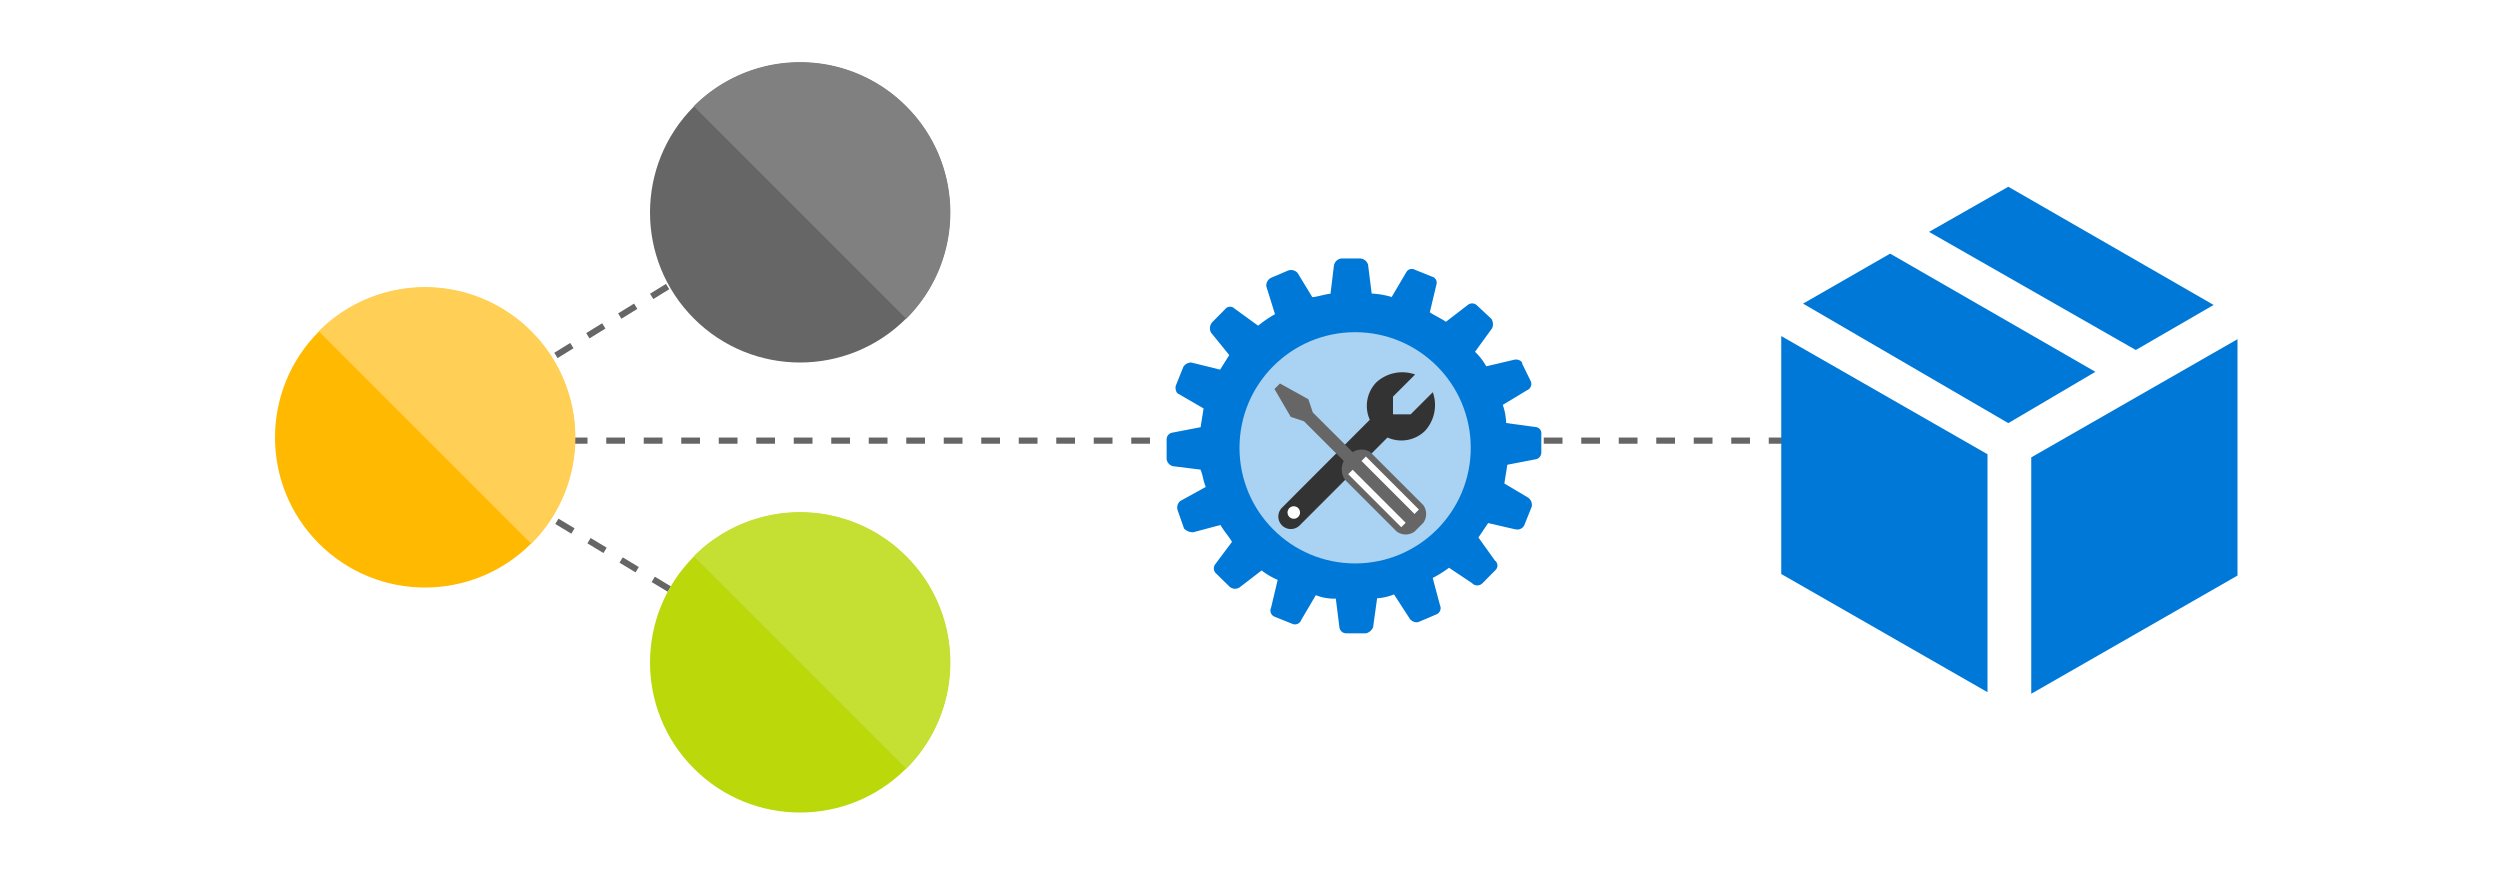 <svg id="ICONS" xmlns="http://www.w3.org/2000/svg" viewBox="0 0 400 140"><defs><style>.cls-7{fill:none}.cls-2{fill:#666}.cls-3{fill:#0078d7}.cls-6{fill:#fff}</style></defs><path d="M127.25 33.25l-60 37 63.5 38.25M292 70.5H83" stroke="#666" stroke-miterlimit="10" stroke-dasharray="3 3" fill="none"/><circle class="cls-2" cx="128" cy="34" r="24" transform="rotate(-45 128.003 34)"/><path class="cls-3" d="M242.43 84.67a1.21 1.21 0 001.47-.67l1.18-2.94a1.42 1.42 0 00-.63-1.47l-3.75-2.23c.13-.92.34-2.06.47-3l4.51-.87a1.09 1.09 0 00.93-1.09v-2.94a1 1 0 00-1-1.14l-4.63-.64a9.29 9.29 0 00-.54-2.9l3.88-2.34a1.09 1.09 0 00.59-1.47l-1.34-2.73c0-.5-.67-.76-1.18-.71l-4.59 1.08a9.4 9.4 0 00-1.8-2.32l2.74-3.77a1.61 1.61 0 00-.12-1.51l-2.31-2.15a1.09 1.09 0 00-1.43-.09l-3.54 2.72c-.76-.55-1.81-1-2.57-1.52l1.06-4.45a1 1 0 00-.71-1.26l-2.74-1.1a1 1 0 00-1.39.42l-2.32 3.94a13.13 13.13 0 00-3.2-.55l-.58-4.62a1.4 1.4 0 00-1.3-1h-2.95a1.38 1.38 0 00-1.22 1.21l-.54 4.44c-1 .08-1.9.46-2.91.54l-2.35-3.86a1.4 1.4 0 00-1.56-.38l-2.65 1.13a1.39 1.39 0 00-.8 1.38l1.39 4.46a18.9 18.9 0 00-2.7 1.84l-3.78-2.74a1 1 0 00-1.52.12l-2.07 2.09a1.49 1.49 0 00-.17 1.64l2.92 3.59-1.46 2.33-4.63-1.14a1.5 1.5 0 00-1.26.71l-1.18 2.94c-.17.42 0 1.22.42 1.38l4 2.32c-.13.92-.34 2.06-.47 3l-4.51.87a1.09 1.09 0 00-.93 1.09v3.15a1.37 1.37 0 001 1.13l4.42.55c.38.88.46 1.89.84 2.77l-4.09 2.26a1.39 1.39 0 00-.38 1.55l1 2.85a1.94 1.94 0 001.47.59l4.35-1.16c.59 1 1.26 1.72 1.85 2.69l-2.66 3.56a1.09 1.09 0 00.12 1.51l2.1 2.06a1.31 1.31 0 001.64.17l3.54-2.72a11.52 11.52 0 002.57 1.51l-1.06 4.45a1.07 1.07 0 00.63 1.47l2.74 1.1a1.07 1.07 0 001.47-.63l2.32-3.94a8 8 0 003.2.55l.58 4.62a1.09 1.09 0 001.09.93h3.16a1.61 1.61 0 001.14-1l.64-4.61a8.2 8.2 0 002.7-.62l2.56 3.95a1.43 1.43 0 001.26.51l2.95-1.25a1.09 1.09 0 00.59-1.47l-1.17-4.37a17.47 17.47 0 002.61-1.63l3.66 2.44a1.17 1.17 0 001.73 0l2.07-2.09a1 1 0 00-.12-1.51L236.55 86l1.55-2.31 4.33 1"/><circle cx="216.82" cy="71.65" r="18.5" fill="#aad2f2"/><path d="M229.25 62.75l-3.54 3.54h-2.83v-2.83l3.54-3.54a6.14 6.14 0 00-6.19 1.24 5.41 5.41 0 00-1.06 6l-14.05 14.07a2 2 0 002.83 2.83L222 70a5.41 5.41 0 006-1.06 6.14 6.14 0 001.25-6.19z" fill="#333"/><circle class="cls-6" cx="207" cy="82" r="1" transform="rotate(-45 207.004 81.996)"/><path class="cls-7" transform="rotate(45 216.52 71.945)" d="M208.02 52.44h17v39h-17z"/><path class="cls-2" d="M216.42 72.34L210.05 66l-.71-2.12-4.55-2.52-.88.88 2.61 4.46 2.12.71 6.36 6.34a3 3 0 00.18 3l8.31 8.31a2.44 2.44 0 002.83 0l1.41-1.41a2.44 2.44 0 000-2.83l-8.49-8.49a2.67 2.67 0 00-2.82.01z"/><path class="cls-6" transform="rotate(-45 220.306 79.756)" d="M219.81 73.76h1v12h-1z"/><path class="cls-6" transform="rotate(-45 222.428 77.637)" d="M221.93 71.64h1v12h-1z"/><path class="cls-7" transform="rotate(-45 216.875 74.587)" d="M211.37 52.59h11v44h-11z"/><g id="paths"><g id="Custom_create" data-name="Custom create"><path class="cls-3" d="M285 91.84l33 18.91V72.68l-33-18.91zm40-18.66V111l33-18.91V54.27zm29.18-24.39l-32.85-18.91-12.69 7.22L341.73 56zm-51.76-8.21l-13.93 8 32.84 19.12 13.93-8.21z" id="shape94-176"/></g></g><path d="M145 17a24 24 0 010 34l-34-34a24 24 0 0134 0z" fill="gray"/><circle cx="128" cy="106" r="24" transform="rotate(-45 128.006 105.998)" fill="#bad80a"/><path d="M145 89a24 24 0 010 34l-34-34a24 24 0 0134 0z" fill="#c6df33"/><circle cx="68" cy="70" r="24" transform="rotate(-45 68.005 70.001)" fill="#ffb900"/><path d="M85 53a24 24 0 010 34L51 53a24 24 0 0134 0z" fill="#ffd055"/></svg>
